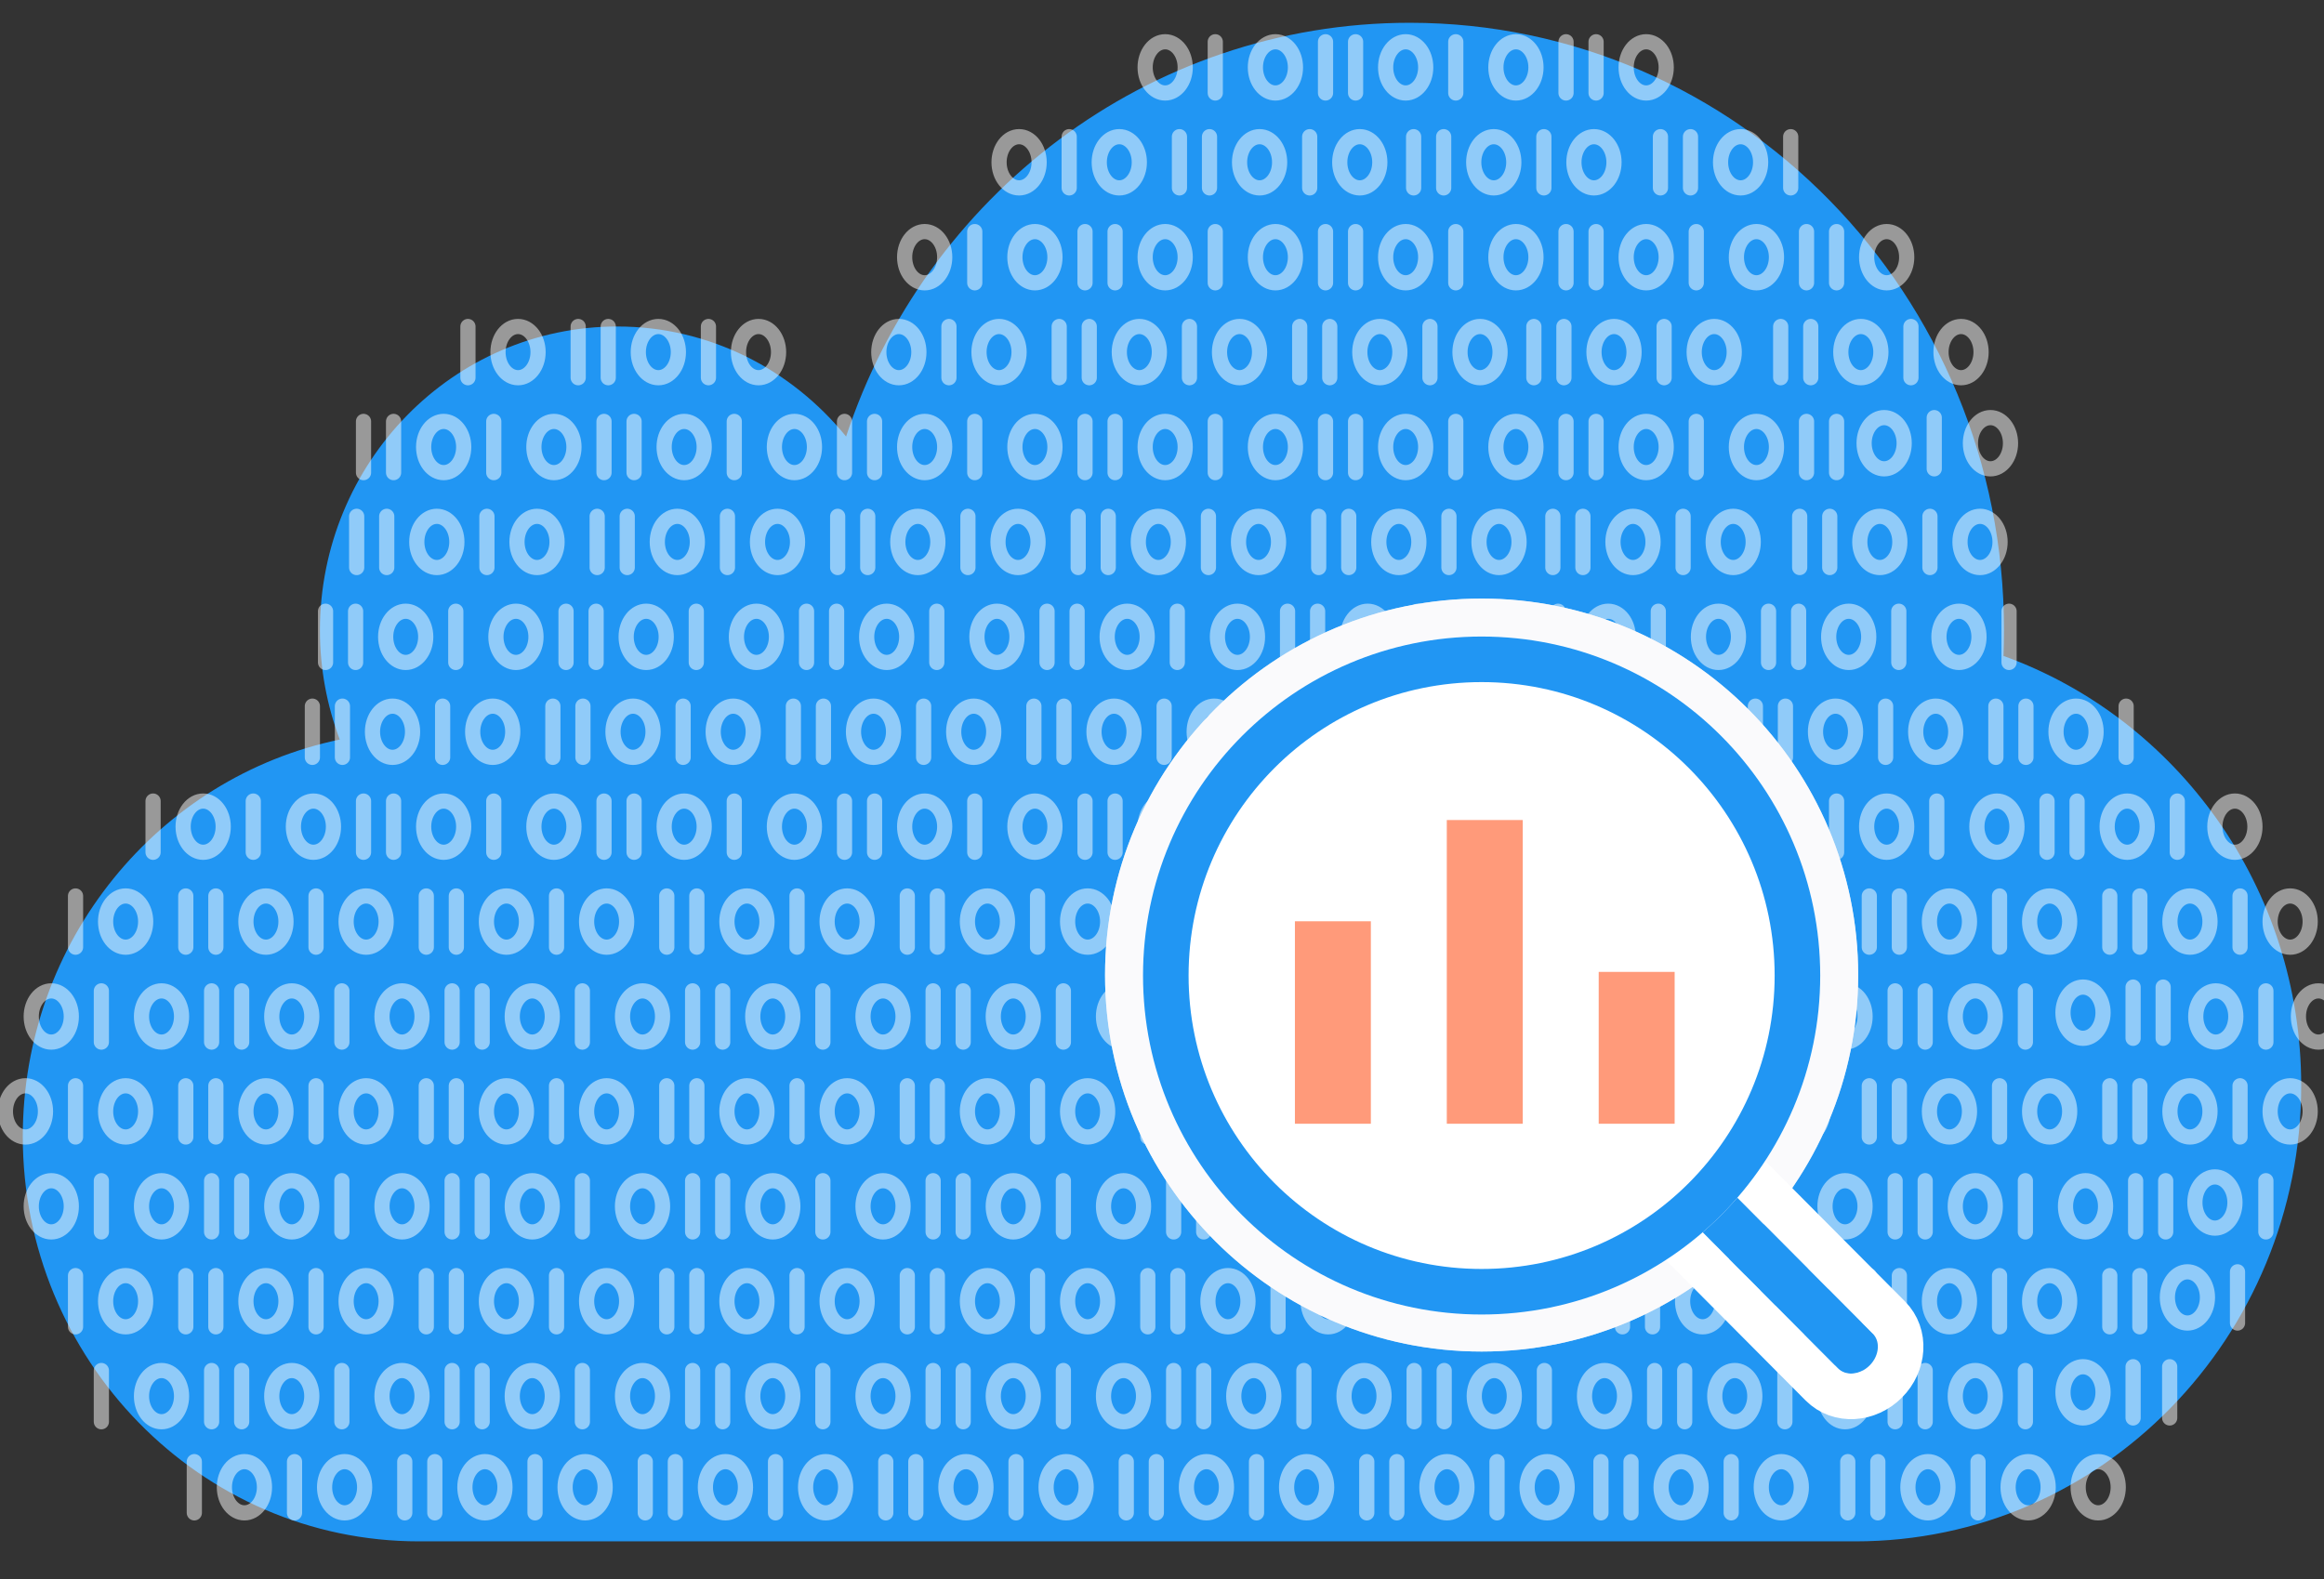 <svg xmlns="http://www.w3.org/2000/svg" xmlns:xlink="http://www.w3.org/1999/xlink" width="306" height="208" viewBox="0 0 306 208">
  <rect x="0" y="0" width="306" height="208" fill="#333333" stroke="none"/>
  <defs>
    <path id="logo-dataport-large-blue_fill-a" d="M49.583,99.167 C76.967,99.167 99.167,76.967 99.167,49.583 C99.167,22.199 76.967,0 49.583,0 C22.199,0 0,22.199 0,49.583 C0,76.967 22.199,99.167 49.583,99.167 Z"/>
    <path id="logo-dataport-large-blue_fill-b" d="M74.712,72.148 L76.089,72.07 L77.013,72.635 L96.061,91.78 C97.115,92.839 96.947,94.724 95.679,95.991 C94.419,97.265 92.544,97.434 91.49,96.375 L72.442,77.23 C71.389,76.171 71.563,74.286 72.824,73.019 C73.981,72.167 73.354,72.466 74.712,72.148 L74.712,72.148 Z"/>
    <path id="logo-dataport-large-blue_fill-c" d="M44.583,89.292 C69.206,89.292 89.167,69.303 89.167,44.646 C89.167,19.989 69.206,0 44.583,0 C19.961,0 0,19.989 0,44.646 C0,69.303 19.961,89.292 44.583,89.292 Z"/>
  </defs>
  <g fill="none" fill-rule="evenodd" transform="translate(0 3)">
    <path fill="#2196F3" d="M263.808,83.392 C286.633,91.608 303,113.858 303,140 C303,173.142 276.717,200 244.3,200 L55.167,200 C26.358,200 3,176.117 3,146.667 C3,120.867 20.925,99.342 44.742,94.4 L44.75,94.442 C43.058,89.958 42.125,85.092 42.125,80 C42.125,57.908 59.65,40 81.258,40 C93.392,40 104.233,45.65 111.417,54.508 L111.4,54.508 C121.817,22.825 151.108,0 185.608,0 C228.825,0 263.867,35.817 263.867,80 C263.867,81.133 263.842,82.267 263.8,83.392 L263.808,83.392 L263.808,83.392 Z"/>
    <path stroke="#FFF" stroke-linecap="round" stroke-linejoin="round" stroke-opacity=".5" stroke-width="2" d="M170.573 5.873C170.573 7.736 169.392 9.246 167.935 9.246 166.478 9.246 165.296 7.736 165.296 5.873 165.296 4.01 166.478 2.5 167.935 2.5 169.392 2.5 170.573 4.01 170.573 5.873L170.573 5.873zM174.531 2.5L174.531 9.246M178.489 2.5L178.489 9.246M187.723 5.873C187.723 7.736 186.542 9.246 185.085 9.246 183.628 9.246 182.446 7.736 182.446 5.873 182.446 4.01 183.628 2.5 185.085 2.5 186.542 2.5 187.723 4.01 187.723 5.873L187.723 5.873zM191.681 2.5L191.681 9.246M156.056 5.873C156.056 7.736 154.875 9.246 153.418 9.246 151.961 9.246 150.78 7.736 150.78 5.873 150.78 4.01 151.961 2.5 153.418 2.5 154.875 2.5 156.056 4.01 156.056 5.873L156.056 5.873zM160.014 2.5L160.014 9.246M202.24 5.873C202.24 7.736 201.058 9.246 199.601 9.246 198.144 9.246 196.963 7.736 196.963 5.873 196.963 4.01 198.144 2.5 199.601 2.5 201.058 2.5 202.24 4.01 202.24 5.873L202.24 5.873zM206.198 2.5L206.198 9.246M210.155 2.5L210.155 9.246M219.39 5.873C219.39 7.736 218.208 9.246 216.751 9.246 215.294 9.246 214.113 7.736 214.113 5.873 214.113 4.01 215.294 2.5 216.751 2.5 218.208 2.5 219.39 4.01 219.39 5.873L219.39 5.873zM168.489 18.373C168.489 20.236 167.307 21.746 165.85 21.746 164.393 21.746 163.212 20.236 163.212 18.373 163.212 16.51 164.393 15 165.85 15 167.307 15 168.489 16.51 168.489 18.373L168.489 18.373zM181.681 18.373C181.681 20.236 180.499 21.746 179.042 21.746 177.585 21.746 176.404 20.236 176.404 18.373 176.404 16.51 177.585 15 179.042 15 180.499 15 181.681 16.51 181.681 18.373L181.681 18.373zM172.446 15L172.446 21.746M159.254 15L159.254 21.746M155.296 15L155.296 21.746M136.822 18.373C136.822 20.236 135.641 21.746 134.183 21.746 132.726 21.746 131.545 20.236 131.545 18.373 131.545 16.51 132.726 15 134.183 15 135.641 15 136.822 16.51 136.822 18.373L136.822 18.373zM150.014 18.373C150.014 20.236 148.833 21.746 147.376 21.746 145.919 21.746 144.737 20.236 144.737 18.373 144.737 16.51 145.919 15 147.376 15 148.833 15 150.014 16.51 150.014 18.373L150.014 18.373zM140.78 15L140.78 21.746M199.322 18.373C199.322 20.236 198.141 21.746 196.683 21.746 195.226 21.746 194.045 20.236 194.045 18.373 194.045 16.51 195.226 15 196.683 15 198.141 15 199.322 16.51 199.322 18.373L199.322 18.373zM212.514 18.373C212.514 20.236 211.333 21.746 209.876 21.746 208.419 21.746 207.237 20.236 207.237 18.373 207.237 16.51 208.419 15 209.876 15 211.333 15 212.514 16.51 212.514 18.373L212.514 18.373zM203.28 15L203.28 21.746M190.087 15L190.087 21.746M186.13 15L186.13 21.746M231.822 18.373C231.822 20.236 230.641 21.746 229.183 21.746 227.726 21.746 226.545 20.236 226.545 18.373 226.545 16.51 227.726 15 229.183 15 230.641 15 231.822 16.51 231.822 18.373L231.822 18.373zM235.78 15L235.78 21.746M222.587 15L222.587 21.746M218.63 15L218.63 21.746M170.573 30.873C170.573 32.736 169.392 34.246 167.935 34.246 166.478 34.246 165.296 32.736 165.296 30.873 165.296 29.01 166.478 27.5 167.935 27.5 169.392 27.5 170.573 29.01 170.573 30.873L170.573 30.873zM174.531 27.5L174.531 34.246M178.489 27.5L178.489 34.246M187.723 30.873C187.723 32.736 186.542 34.246 185.085 34.246 183.628 34.246 182.446 32.736 182.446 30.873 182.446 29.01 183.628 27.5 185.085 27.5 186.542 27.5 187.723 29.01 187.723 30.873L187.723 30.873zM191.681 27.5L191.681 34.246M138.907 30.873C138.907 32.736 137.725 34.246 136.268 34.246 134.811 34.246 133.63 32.736 133.63 30.873 133.63 29.01 134.811 27.5 136.268 27.5 137.725 27.5 138.907 29.01 138.907 30.873L138.907 30.873zM142.864 27.5L142.864 34.246M146.822 27.5L146.822 34.246M156.056 30.873C156.056 32.736 154.875 34.246 153.418 34.246 151.961 34.246 150.78 32.736 150.78 30.873 150.78 29.01 151.961 27.5 153.418 27.5 154.875 27.5 156.056 29.01 156.056 30.873L156.056 30.873zM160.014 27.5L160.014 34.246M124.39 30.873C124.39 32.736 123.208 34.246 121.751 34.246 120.294 34.246 119.113 32.736 119.113 30.873 119.113 29.01 120.294 27.5 121.751 27.5 123.208 27.5 124.39 29.01 124.39 30.873L124.39 30.873zM128.347 27.5L128.347 34.246M202.24 30.873C202.24 32.736 201.058 34.246 199.601 34.246 198.144 34.246 196.963 32.736 196.963 30.873 196.963 29.01 198.144 27.5 199.601 27.5 201.058 27.5 202.24 29.01 202.24 30.873L202.24 30.873zM206.198 27.5L206.198 34.246M210.155 27.5L210.155 34.246M219.39 30.873C219.39 32.736 218.208 34.246 216.751 34.246 215.294 34.246 214.113 32.736 214.113 30.873 214.113 29.01 215.294 27.5 216.751 27.5 218.208 27.5 219.39 29.01 219.39 30.873L219.39 30.873zM223.347 27.5L223.347 34.246M233.907 30.873C233.907 32.736 232.725 34.246 231.268 34.246 229.811 34.246 228.63 32.736 228.63 30.873 228.63 29.01 229.811 27.5 231.268 27.5 232.725 27.5 233.907 29.01 233.907 30.873L233.907 30.873zM237.864 27.5L237.864 34.246M241.822 27.5L241.822 34.246M251.056 30.873C251.056 32.736 249.875 34.246 248.418 34.246 246.961 34.246 245.78 32.736 245.78 30.873 245.78 29.01 246.961 27.5 248.418 27.5 249.875 27.5 251.056 29.01 251.056 30.873L251.056 30.873zM184.322 43.373C184.322 45.236 183.141 46.746 181.683 46.746 180.226 46.746 179.045 45.236 179.045 43.373 179.045 41.51 180.226 40 181.683 40 183.141 40 184.322 41.51 184.322 43.373L184.322 43.373zM197.514 43.373C197.514 45.236 196.333 46.746 194.876 46.746 193.419 46.746 192.237 45.236 192.237 43.373 192.237 41.51 193.419 40 194.876 40 196.333 40 197.514 41.51 197.514 43.373L197.514 43.373zM188.28 40L188.28 46.746M175.087 40L175.087 46.746M171.13 40L171.13 46.746M152.655 43.373C152.655 45.236 151.474 46.746 150.017 46.746 148.56 46.746 147.378 45.236 147.378 43.373 147.378 41.51 148.56 40 150.017 40 151.474 40 152.655 41.51 152.655 43.373L152.655 43.373zM165.847 43.373C165.847 45.236 164.666 46.746 163.209 46.746 161.752 46.746 160.571 45.236 160.571 43.373 160.571 41.51 161.752 40 163.209 40 164.666 40 165.847 41.51 165.847 43.373L165.847 43.373zM156.613 40L156.613 46.746M143.421 40L143.421 46.746M139.463 40L139.463 46.746M120.989 43.373C120.989 45.236 119.807 46.746 118.35 46.746 116.893 46.746 115.712 45.236 115.712 43.373 115.712 41.51 116.893 40 118.35 40 119.807 40 120.989 41.51 120.989 43.373L120.989 43.373zM134.181 43.373C134.181 45.236 132.999 46.746 131.542 46.746 130.085 46.746 128.904 45.236 128.904 43.373 128.904 41.51 130.085 40 131.542 40 132.999 40 134.181 41.51 134.181 43.373L134.181 43.373zM124.946 40L124.946 46.746M89.322 43.373C89.322 45.236 88.141 46.746 86.683 46.746 85.226 46.746 84.045 45.236 84.045 43.373 84.045 41.51 85.226 40 86.683 40 88.141 40 89.322 41.51 89.322 43.373L89.322 43.373zM102.514 43.373C102.514 45.236 101.333 46.746 99.876 46.746 98.419 46.746 97.237 45.236 97.237 43.373 97.237 41.51 98.419 40 99.876 40 101.333 40 102.514 41.51 102.514 43.373L102.514 43.373zM93.28 40L93.28 46.746M80.087 40L80.087 46.746M76.13 40L76.13 46.746M70.847 43.373C70.847 45.236 69.666 46.746 68.209 46.746 66.752 46.746 65.571 45.236 65.571 43.373 65.571 41.51 66.752 40 68.209 40 69.666 40 70.847 41.51 70.847 43.373L70.847 43.373zM61.613 40L61.613 46.746M215.155 43.373C215.155 45.236 213.974 46.746 212.517 46.746 211.06 46.746 209.878 45.236 209.878 43.373 209.878 41.51 211.06 40 212.517 40 213.974 40 215.155 41.51 215.155 43.373L215.155 43.373zM228.347 43.373C228.347 45.236 227.166 46.746 225.709 46.746 224.252 46.746 223.071 45.236 223.071 43.373 223.071 41.51 224.252 40 225.709 40 227.166 40 228.347 41.51 228.347 43.373L228.347 43.373zM219.113 40L219.113 46.746M205.921 40L205.921 46.746M201.963 40L201.963 46.746M247.655 43.373C247.655 45.236 246.474 46.746 245.017 46.746 243.56 46.746 242.378 45.236 242.378 43.373 242.378 41.51 243.56 40 245.017 40 246.474 40 247.655 41.51 247.655 43.373L247.655 43.373zM260.847 43.373C260.847 45.236 259.666 46.746 258.209 46.746 256.752 46.746 255.571 45.236 255.571 43.373 255.571 41.51 256.752 40 258.209 40 259.666 40 260.847 41.51 260.847 43.373L260.847 43.373zM251.613 40L251.613 46.746M238.421 40L238.421 46.746M234.463 40L234.463 46.746M170.573 55.873C170.573 57.736 169.392 59.246 167.935 59.246 166.478 59.246 165.296 57.736 165.296 55.873 165.296 54.01 166.478 52.5 167.935 52.5 169.392 52.5 170.573 54.01 170.573 55.873L170.573 55.873zM174.531 52.5L174.531 59.246M178.489 52.5L178.489 59.246M187.723 55.873C187.723 57.736 186.542 59.246 185.085 59.246 183.628 59.246 182.446 57.736 182.446 55.873 182.446 54.01 183.628 52.5 185.085 52.5 186.542 52.5 187.723 54.01 187.723 55.873L187.723 55.873zM191.681 52.5L191.681 59.246M138.907 55.873C138.907 57.736 137.725 59.246 136.268 59.246 134.811 59.246 133.63 57.736 133.63 55.873 133.63 54.01 134.811 52.5 136.268 52.5 137.725 52.5 138.907 54.01 138.907 55.873L138.907 55.873zM142.864 52.5L142.864 59.246M146.822 52.5L146.822 59.246M156.056 55.873C156.056 57.736 154.875 59.246 153.418 59.246 151.961 59.246 150.78 57.736 150.78 55.873 150.78 54.01 151.961 52.5 153.418 52.5 154.875 52.5 156.056 54.01 156.056 55.873L156.056 55.873zM160.014 52.5L160.014 59.246M107.24 55.873C107.24 57.736 106.058 59.246 104.601 59.246 103.144 59.246 101.963 57.736 101.963 55.873 101.963 54.01 103.144 52.5 104.601 52.5 106.058 52.5 107.24 54.01 107.24 55.873L107.24 55.873zM111.198 52.5L111.198 59.246M115.155 52.5L115.155 59.246M124.39 55.873C124.39 57.736 123.208 59.246 121.751 59.246 120.294 59.246 119.113 57.736 119.113 55.873 119.113 54.01 120.294 52.5 121.751 52.5 123.208 52.5 124.39 54.01 124.39 55.873L124.39 55.873zM128.347 52.5L128.347 59.246M75.573 55.873C75.573 57.736 74.392 59.246 72.935 59.246 71.478 59.246 70.296 57.736 70.296 55.873 70.296 54.01 71.478 52.5 72.935 52.5 74.392 52.5 75.573 54.01 75.573 55.873L75.573 55.873zM79.531 52.5L79.531 59.246M83.489 52.5L83.489 59.246M92.723 55.873C92.723 57.736 91.542 59.246 90.085 59.246 88.628 59.246 87.446 57.736 87.446 55.873 87.446 54.01 88.628 52.5 90.085 52.5 91.542 52.5 92.723 54.01 92.723 55.873L92.723 55.873zM96.681 52.5L96.681 59.246M47.864 52.5L47.864 59.246M51.822 52.5L51.822 59.246M61.056 55.873C61.056 57.736 59.875 59.246 58.418 59.246 56.961 59.246 55.78 57.736 55.78 55.873 55.78 54.01 56.961 52.5 58.418 52.5 59.875 52.5 61.056 54.01 61.056 55.873L61.056 55.873zM65.014 52.5L65.014 59.246M202.24 55.873C202.24 57.736 201.058 59.246 199.601 59.246 198.144 59.246 196.963 57.736 196.963 55.873 196.963 54.01 198.144 52.5 199.601 52.5 201.058 52.5 202.24 54.01 202.24 55.873L202.24 55.873zM206.198 52.5L206.198 59.246M210.155 52.5L210.155 59.246M219.39 55.873C219.39 57.736 218.208 59.246 216.751 59.246 215.294 59.246 214.113 57.736 214.113 55.873 214.113 54.01 215.294 52.5 216.751 52.5 218.208 52.5 219.39 54.01 219.39 55.873L219.39 55.873zM223.347 52.5L223.347 59.246M233.907 55.873C233.907 57.736 232.725 59.246 231.268 59.246 229.811 59.246 228.63 57.736 228.63 55.873 228.63 54.01 229.811 52.5 231.268 52.5 232.725 52.5 233.907 54.01 233.907 55.873L233.907 55.873zM237.864 52.5L237.864 59.246M241.822 52.5L241.822 59.246M264.723 55.373C264.723 57.236 263.542 58.746 262.085 58.746 260.628 58.746 259.446 57.236 259.446 55.373 259.446 53.51 260.628 52 262.085 52 263.542 52 264.723 53.51 264.723 55.373L264.723 55.373zM250.723 55.373C250.723 57.236 249.542 58.746 248.085 58.746 246.628 58.746 245.446 57.236 245.446 55.373 245.446 53.51 246.628 52 248.085 52 249.542 52 250.723 53.51 250.723 55.373L250.723 55.373zM254.681 52L254.681 58.746M186.822 68.373C186.822 70.236 185.641 71.746 184.183 71.746 182.726 71.746 181.545 70.236 181.545 68.373 181.545 66.51 182.726 65 184.183 65 185.641 65 186.822 66.51 186.822 68.373L186.822 68.373zM200.014 68.373C200.014 70.236 198.833 71.746 197.376 71.746 195.919 71.746 194.737 70.236 194.737 68.373 194.737 66.51 195.919 65 197.376 65 198.833 65 200.014 66.51 200.014 68.373L200.014 68.373zM190.78 65L190.78 71.746M177.587 65L177.587 71.746M173.63 65L173.63 71.746M155.155 68.373C155.155 70.236 153.974 71.746 152.517 71.746 151.06 71.746 149.878 70.236 149.878 68.373 149.878 66.51 151.06 65 152.517 65 153.974 65 155.155 66.51 155.155 68.373L155.155 68.373zM168.347 68.373C168.347 70.236 167.166 71.746 165.709 71.746 164.252 71.746 163.071 70.236 163.071 68.373 163.071 66.51 164.252 65 165.709 65 167.166 65 168.347 66.51 168.347 68.373L168.347 68.373zM159.113 65L159.113 71.746M145.921 65L145.921 71.746M141.963 65L141.963 71.746M123.489 68.373C123.489 70.236 122.307 71.746 120.85 71.746 119.393 71.746 118.212 70.236 118.212 68.373 118.212 66.51 119.393 65 120.85 65 122.307 65 123.489 66.51 123.489 68.373L123.489 68.373zM136.681 68.373C136.681 70.236 135.499 71.746 134.042 71.746 132.585 71.746 131.404 70.236 131.404 68.373 131.404 66.51 132.585 65 134.042 65 135.499 65 136.681 66.51 136.681 68.373L136.681 68.373zM127.446 65L127.446 71.746M114.254 65L114.254 71.746M110.296 65L110.296 71.746M91.822 68.373C91.822 70.236 90.641 71.746 89.183 71.746 87.726 71.746 86.545 70.236 86.545 68.373 86.545 66.51 87.726 65 89.183 65 90.641 65 91.822 66.51 91.822 68.373L91.822 68.373zM105.014 68.373C105.014 70.236 103.833 71.746 102.376 71.746 100.919 71.746 99.737 70.236 99.737 68.373 99.737 66.51 100.919 65 102.376 65 103.833 65 105.014 66.51 105.014 68.373L105.014 68.373zM95.78 65L95.78 71.746M82.587 65L82.587 71.746M78.63 65L78.63 71.746M60.155 68.373C60.155 70.236 58.974 71.746 57.517 71.746 56.06 71.746 54.878 70.236 54.878 68.373 54.878 66.51 56.06 65 57.517 65 58.974 65 60.155 66.51 60.155 68.373L60.155 68.373zM73.347 68.373C73.347 70.236 72.166 71.746 70.709 71.746 69.252 71.746 68.071 70.236 68.071 68.373 68.071 66.51 69.252 65 70.709 65 72.166 65 73.347 66.51 73.347 68.373L73.347 68.373zM64.113 65L64.113 71.746M50.921 65L50.921 71.746M46.963 65L46.963 71.746M217.655 68.373C217.655 70.236 216.474 71.746 215.017 71.746 213.56 71.746 212.378 70.236 212.378 68.373 212.378 66.51 213.56 65 215.017 65 216.474 65 217.655 66.51 217.655 68.373L217.655 68.373zM230.847 68.373C230.847 70.236 229.666 71.746 228.209 71.746 226.752 71.746 225.571 70.236 225.571 68.373 225.571 66.51 226.752 65 228.209 65 229.666 65 230.847 66.51 230.847 68.373L230.847 68.373zM221.613 65L221.613 71.746M208.421 65L208.421 71.746M204.463 65L204.463 71.746M250.155 68.373C250.155 70.236 248.974 71.746 247.517 71.746 246.06 71.746 244.878 70.236 244.878 68.373 244.878 66.51 246.06 65 247.517 65 248.974 65 250.155 66.51 250.155 68.373L250.155 68.373zM263.347 68.373C263.347 70.236 262.166 71.746 260.709 71.746 259.252 71.746 258.071 70.236 258.071 68.373 258.071 66.51 259.252 65 260.709 65 262.166 65 263.347 66.51 263.347 68.373L263.347 68.373zM254.113 65L254.113 71.746M240.921 65L240.921 71.746M236.963 65L236.963 71.746M165.573 80.873C165.573 82.736 164.392 84.246 162.935 84.246 161.478 84.246 160.296 82.736 160.296 80.873 160.296 79.01 161.478 77.5 162.935 77.5 164.392 77.5 165.573 79.01 165.573 80.873L165.573 80.873zM169.531 77.5L169.531 84.246M173.489 77.5L173.489 84.246M182.723 80.873C182.723 82.736 181.542 84.246 180.085 84.246 178.628 84.246 177.446 82.736 177.446 80.873 177.446 79.01 178.628 77.5 180.085 77.5 181.542 77.5 182.723 79.01 182.723 80.873L182.723 80.873zM186.681 77.5L186.681 84.246M133.907 80.873C133.907 82.736 132.725 84.246 131.268 84.246 129.811 84.246 128.63 82.736 128.63 80.873 128.63 79.01 129.811 77.5 131.268 77.5 132.725 77.5 133.907 79.01 133.907 80.873L133.907 80.873zM137.864 77.5L137.864 84.246M141.822 77.5L141.822 84.246M151.056 80.873C151.056 82.736 149.875 84.246 148.418 84.246 146.961 84.246 145.78 82.736 145.78 80.873 145.78 79.01 146.961 77.5 148.418 77.5 149.875 77.5 151.056 79.01 151.056 80.873L151.056 80.873zM155.014 77.5L155.014 84.246M102.24 80.873C102.24 82.736 101.058 84.246 99.601 84.246 98.144 84.246 96.963 82.736 96.963 80.873 96.963 79.01 98.144 77.5 99.601 77.5 101.058 77.5 102.24 79.01 102.24 80.873L102.24 80.873zM106.198 77.5L106.198 84.246M110.155 77.5L110.155 84.246M119.39 80.873C119.39 82.736 118.208 84.246 116.751 84.246 115.294 84.246 114.113 82.736 114.113 80.873 114.113 79.01 115.294 77.5 116.751 77.5 118.208 77.5 119.39 79.01 119.39 80.873L119.39 80.873zM123.347 77.5L123.347 84.246M70.573 80.873C70.573 82.736 69.392 84.246 67.935 84.246 66.478 84.246 65.296 82.736 65.296 80.873 65.296 79.01 66.478 77.5 67.935 77.5 69.392 77.5 70.573 79.01 70.573 80.873L70.573 80.873zM74.531 77.5L74.531 84.246M78.489 77.5L78.489 84.246M87.723 80.873C87.723 82.736 86.542 84.246 85.085 84.246 83.628 84.246 82.446 82.736 82.446 80.873 82.446 79.01 83.628 77.5 85.085 77.5 86.542 77.5 87.723 79.01 87.723 80.873L87.723 80.873zM91.681 77.5L91.681 84.246M42.864 77.5L42.864 84.246M46.822 77.5L46.822 84.246M56.056 80.873C56.056 82.736 54.875 84.246 53.418 84.246 51.961 84.246 50.78 82.736 50.78 80.873 50.78 79.01 51.961 77.5 53.418 77.5 54.875 77.5 56.056 79.01 56.056 80.873L56.056 80.873zM60.014 77.5L60.014 84.246M197.24 80.873C197.24 82.736 196.058 84.246 194.601 84.246 193.144 84.246 191.963 82.736 191.963 80.873 191.963 79.01 193.144 77.5 194.601 77.5 196.058 77.5 197.24 79.01 197.24 80.873L197.24 80.873zM201.198 77.5L201.198 84.246M205.155 77.5L205.155 84.246M214.39 80.873C214.39 82.736 213.208 84.246 211.751 84.246 210.294 84.246 209.113 82.736 209.113 80.873 209.113 79.01 210.294 77.5 211.751 77.5 213.208 77.5 214.39 79.01 214.39 80.873L214.39 80.873zM218.347 77.5L218.347 84.246M228.907 80.873C228.907 82.736 227.725 84.246 226.268 84.246 224.811 84.246 223.63 82.736 223.63 80.873 223.63 79.01 224.811 77.5 226.268 77.5 227.725 77.5 228.907 79.01 228.907 80.873L228.907 80.873zM232.864 77.5L232.864 84.246M236.822 77.5L236.822 84.246M246.056 80.873C246.056 82.736 244.875 84.246 243.418 84.246 241.961 84.246 240.78 82.736 240.78 80.873 240.78 79.01 241.961 77.5 243.418 77.5 244.875 77.5 246.056 79.01 246.056 80.873L246.056 80.873zM250.014 77.5L250.014 84.246M260.573 80.873C260.573 82.736 259.392 84.246 257.935 84.246 256.478 84.246 255.296 82.736 255.296 80.873 255.296 79.01 256.478 77.5 257.935 77.5 259.392 77.5 260.573 79.01 260.573 80.873L260.573 80.873zM264.531 77.5L264.531 84.246M180.989 93.373C180.989 95.236 179.807 96.746 178.35 96.746 176.893 96.746 175.712 95.236 175.712 93.373 175.712 91.51 176.893 90 178.35 90 179.807 90 180.989 91.51 180.989 93.373L180.989 93.373zM194.181 93.373C194.181 95.236 192.999 96.746 191.542 96.746 190.085 96.746 188.904 95.236 188.904 93.373 188.904 91.51 190.085 90 191.542 90 192.999 90 194.181 91.51 194.181 93.373L194.181 93.373zM184.946 90L184.946 96.746M171.754 90L171.754 96.746M167.796 90L167.796 96.746M149.322 93.373C149.322 95.236 148.141 96.746 146.683 96.746 145.226 96.746 144.045 95.236 144.045 93.373 144.045 91.51 145.226 90 146.683 90 148.141 90 149.322 91.51 149.322 93.373L149.322 93.373zM162.514 93.373C162.514 95.236 161.333 96.746 159.876 96.746 158.419 96.746 157.237 95.236 157.237 93.373 157.237 91.51 158.419 90 159.876 90 161.333 90 162.514 91.51 162.514 93.373L162.514 93.373zM153.28 90L153.28 96.746M140.087 90L140.087 96.746M136.13 90L136.13 96.746M117.655 93.373C117.655 95.236 116.474 96.746 115.017 96.746 113.56 96.746 112.378 95.236 112.378 93.373 112.378 91.51 113.56 90 115.017 90 116.474 90 117.655 91.51 117.655 93.373L117.655 93.373zM130.847 93.373C130.847 95.236 129.666 96.746 128.209 96.746 126.752 96.746 125.571 95.236 125.571 93.373 125.571 91.51 126.752 90 128.209 90 129.666 90 130.847 91.51 130.847 93.373L130.847 93.373zM121.613 90L121.613 96.746M108.421 90L108.421 96.746M104.463 90L104.463 96.746M85.989 93.373C85.989 95.236 84.807 96.746 83.35 96.746 81.893 96.746 80.712 95.236 80.712 93.373 80.712 91.51 81.893 90 83.35 90 84.807 90 85.989 91.51 85.989 93.373L85.989 93.373zM99.181 93.373C99.181 95.236 97.999 96.746 96.542 96.746 95.085 96.746 93.904 95.236 93.904 93.373 93.904 91.51 95.085 90 96.542 90 97.999 90 99.181 91.51 99.181 93.373L99.181 93.373zM89.946 90L89.946 96.746M76.754 90L76.754 96.746M72.796 90L72.796 96.746M54.322 93.373C54.322 95.236 53.141 96.746 51.683 96.746 50.226 96.746 49.045 95.236 49.045 93.373 49.045 91.51 50.226 90 51.683 90 53.141 90 54.322 91.51 54.322 93.373L54.322 93.373zM67.514 93.373C67.514 95.236 66.333 96.746 64.876 96.746 63.419 96.746 62.237 95.236 62.237 93.373 62.237 91.51 63.419 90 64.876 90 66.333 90 67.514 91.51 67.514 93.373L67.514 93.373zM58.28 90L58.28 96.746M45.087 90L45.087 96.746M41.13 90L41.13 96.746M211.822 93.373C211.822 95.236 210.641 96.746 209.183 96.746 207.726 96.746 206.545 95.236 206.545 93.373 206.545 91.51 207.726 90 209.183 90 210.641 90 211.822 91.51 211.822 93.373L211.822 93.373zM225.014 93.373C225.014 95.236 223.833 96.746 222.376 96.746 220.919 96.746 219.737 95.236 219.737 93.373 219.737 91.51 220.919 90 222.376 90 223.833 90 225.014 91.51 225.014 93.373L225.014 93.373zM215.78 90L215.78 96.746M202.587 90L202.587 96.746M198.63 90L198.63 96.746M244.322 93.373C244.322 95.236 243.141 96.746 241.683 96.746 240.226 96.746 239.045 95.236 239.045 93.373 239.045 91.51 240.226 90 241.683 90 243.141 90 244.322 91.51 244.322 93.373L244.322 93.373zM257.514 93.373C257.514 95.236 256.333 96.746 254.876 96.746 253.419 96.746 252.237 95.236 252.237 93.373 252.237 91.51 253.419 90 254.876 90 256.333 90 257.514 91.51 257.514 93.373L257.514 93.373zM248.28 90L248.28 96.746M235.087 90L235.087 96.746M231.13 90L231.13 96.746M275.989 93.373C275.989 95.236 274.807 96.746 273.35 96.746 271.893 96.746 270.712 95.236 270.712 93.373 270.712 91.51 271.893 90 273.35 90 274.807 90 275.989 91.51 275.989 93.373L275.989 93.373zM279.946 90L279.946 96.746M266.754 90L266.754 96.746M262.796 90L262.796 96.746M170.573 105.873C170.573 107.736 169.392 109.246 167.935 109.246 166.478 109.246 165.296 107.736 165.296 105.873 165.296 104.01 166.478 102.5 167.935 102.5 169.392 102.5 170.573 104.01 170.573 105.873L170.573 105.873zM174.531 102.5L174.531 109.246M178.489 102.5L178.489 109.246M187.723 105.873C187.723 107.736 186.542 109.246 185.085 109.246 183.628 109.246 182.446 107.736 182.446 105.873 182.446 104.01 183.628 102.5 185.085 102.5 186.542 102.5 187.723 104.01 187.723 105.873L187.723 105.873zM191.681 102.5L191.681 109.246M138.907 105.873C138.907 107.736 137.725 109.246 136.268 109.246 134.811 109.246 133.63 107.736 133.63 105.873 133.63 104.01 134.811 102.5 136.268 102.5 137.725 102.5 138.907 104.01 138.907 105.873L138.907 105.873zM142.864 102.5L142.864 109.246M146.822 102.5L146.822 109.246M156.056 105.873C156.056 107.736 154.875 109.246 153.418 109.246 151.961 109.246 150.78 107.736 150.78 105.873 150.78 104.01 151.961 102.5 153.418 102.5 154.875 102.5 156.056 104.01 156.056 105.873L156.056 105.873zM160.014 102.5L160.014 109.246M107.24 105.873C107.24 107.736 106.058 109.246 104.601 109.246 103.144 109.246 101.963 107.736 101.963 105.873 101.963 104.01 103.144 102.5 104.601 102.5 106.058 102.5 107.24 104.01 107.24 105.873L107.24 105.873zM111.198 102.5L111.198 109.246M115.155 102.5L115.155 109.246M124.39 105.873C124.39 107.736 123.208 109.246 121.751 109.246 120.294 109.246 119.113 107.736 119.113 105.873 119.113 104.01 120.294 102.5 121.751 102.5 123.208 102.5 124.39 104.01 124.39 105.873L124.39 105.873zM128.347 102.5L128.347 109.246M75.573 105.873C75.573 107.736 74.392 109.246 72.935 109.246 71.478 109.246 70.296 107.736 70.296 105.873 70.296 104.01 71.478 102.5 72.935 102.5 74.392 102.5 75.573 104.01 75.573 105.873L75.573 105.873zM79.531 102.5L79.531 109.246M83.489 102.5L83.489 109.246M92.723 105.873C92.723 107.736 91.542 109.246 90.085 109.246 88.628 109.246 87.446 107.736 87.446 105.873 87.446 104.01 88.628 102.5 90.085 102.5 91.542 102.5 92.723 104.01 92.723 105.873L92.723 105.873zM96.681 102.5L96.681 109.246M43.907 105.873C43.907 107.736 42.725 109.246 41.268 109.246 39.811 109.246 38.63 107.736 38.63 105.873 38.63 104.01 39.811 102.5 41.268 102.5 42.725 102.5 43.907 104.01 43.907 105.873L43.907 105.873zM47.864 102.5L47.864 109.246M51.822 102.5L51.822 109.246M61.056 105.873C61.056 107.736 59.875 109.246 58.418 109.246 56.961 109.246 55.78 107.736 55.78 105.873 55.78 104.01 56.961 102.5 58.418 102.5 59.875 102.5 61.056 104.01 61.056 105.873L61.056 105.873zM65.014 102.5L65.014 109.246M20.155 102.5L20.155 109.246M29.39 105.873C29.39 107.736 28.208 109.246 26.751 109.246 25.294 109.246 24.113 107.736 24.113 105.873 24.113 104.01 25.294 102.5 26.751 102.5 28.208 102.5 29.39 104.01 29.39 105.873L29.39 105.873zM33.347 102.5L33.347 109.246M202.24 105.873C202.24 107.736 201.058 109.246 199.601 109.246 198.144 109.246 196.963 107.736 196.963 105.873 196.963 104.01 198.144 102.5 199.601 102.5 201.058 102.5 202.24 104.01 202.24 105.873L202.24 105.873zM206.198 102.5L206.198 109.246M210.155 102.5L210.155 109.246M219.39 105.873C219.39 107.736 218.208 109.246 216.751 109.246 215.294 109.246 214.113 107.736 214.113 105.873 214.113 104.01 215.294 102.5 216.751 102.5 218.208 102.5 219.39 104.01 219.39 105.873L219.39 105.873zM223.347 102.5L223.347 109.246M233.907 105.873C233.907 107.736 232.725 109.246 231.268 109.246 229.811 109.246 228.63 107.736 228.63 105.873 228.63 104.01 229.811 102.5 231.268 102.5 232.725 102.5 233.907 104.01 233.907 105.873L233.907 105.873zM237.864 102.5L237.864 109.246M241.822 102.5L241.822 109.246M251.056 105.873C251.056 107.736 249.875 109.246 248.418 109.246 246.961 109.246 245.78 107.736 245.78 105.873 245.78 104.01 246.961 102.5 248.418 102.5 249.875 102.5 251.056 104.01 251.056 105.873L251.056 105.873zM255.014 102.5L255.014 109.246M265.573 105.873C265.573 107.736 264.392 109.246 262.935 109.246 261.478 109.246 260.296 107.736 260.296 105.873 260.296 104.01 261.478 102.5 262.935 102.5 264.392 102.5 265.573 104.01 265.573 105.873L265.573 105.873zM269.531 102.5L269.531 109.246M273.489 102.5L273.489 109.246M282.723 105.873C282.723 107.736 281.542 109.246 280.085 109.246 278.628 109.246 277.446 107.736 277.446 105.873 277.446 104.01 278.628 102.5 280.085 102.5 281.542 102.5 282.723 104.01 282.723 105.873L282.723 105.873zM286.681 102.5L286.681 109.246M195.989 118.373C195.989 120.236 194.807 121.746 193.35 121.746 191.893 121.746 190.712 120.236 190.712 118.373 190.712 116.51 191.893 115 193.35 115 194.807 115 195.989 116.51 195.989 118.373L195.989 118.373zM209.181 118.373C209.181 120.236 207.999 121.746 206.542 121.746 205.085 121.746 203.904 120.236 203.904 118.373 203.904 116.51 205.085 115 206.542 115 207.999 115 209.181 116.51 209.181 118.373L209.181 118.373zM199.946 115L199.946 121.746M186.754 115L186.754 121.746M182.796 115L182.796 121.746M164.322 118.373C164.322 120.236 163.141 121.746 161.683 121.746 160.226 121.746 159.045 120.236 159.045 118.373 159.045 116.51 160.226 115 161.683 115 163.141 115 164.322 116.51 164.322 118.373L164.322 118.373zM177.514 118.373C177.514 120.236 176.333 121.746 174.876 121.746 173.419 121.746 172.237 120.236 172.237 118.373 172.237 116.51 173.419 115 174.876 115 176.333 115 177.514 116.51 177.514 118.373L177.514 118.373zM168.28 115L168.28 121.746M155.087 115L155.087 121.746M151.13 115L151.13 121.746M132.655 118.373C132.655 120.236 131.474 121.746 130.017 121.746 128.56 121.746 127.378 120.236 127.378 118.373 127.378 116.51 128.56 115 130.017 115 131.474 115 132.655 116.51 132.655 118.373L132.655 118.373zM145.847 118.373C145.847 120.236 144.666 121.746 143.209 121.746 141.752 121.746 140.571 120.236 140.571 118.373 140.571 116.51 141.752 115 143.209 115 144.666 115 145.847 116.51 145.847 118.373L145.847 118.373zM136.613 115L136.613 121.746M123.421 115L123.421 121.746M119.463 115L119.463 121.746M100.989 118.373C100.989 120.236 99.807 121.746 98.35 121.746 96.893 121.746 95.712 120.236 95.712 118.373 95.712 116.51 96.893 115 98.35 115 99.807 115 100.989 116.51 100.989 118.373L100.989 118.373zM114.181 118.373C114.181 120.236 112.999 121.746 111.542 121.746 110.085 121.746 108.904 120.236 108.904 118.373 108.904 116.51 110.085 115 111.542 115 112.999 115 114.181 116.51 114.181 118.373L114.181 118.373zM104.946 115L104.946 121.746M91.754 115L91.754 121.746M87.796 115L87.796 121.746M69.322 118.373C69.322 120.236 68.141 121.746 66.683 121.746 65.226 121.746 64.045 120.236 64.045 118.373 64.045 116.51 65.226 115 66.683 115 68.141 115 69.322 116.51 69.322 118.373L69.322 118.373zM82.514 118.373C82.514 120.236 81.333 121.746 79.876 121.746 78.419 121.746 77.237 120.236 77.237 118.373 77.237 116.51 78.419 115 79.876 115 81.333 115 82.514 116.51 82.514 118.373L82.514 118.373zM73.28 115L73.28 121.746M60.087 115L60.087 121.746M56.13 115L56.13 121.746M37.655 118.373C37.655 120.236 36.474 121.746 35.017 121.746 33.56 121.746 32.378 120.236 32.378 118.373 32.378 116.51 33.56 115 35.017 115 36.474 115 37.655 116.51 37.655 118.373L37.655 118.373zM50.847 118.373C50.847 120.236 49.666 121.746 48.209 121.746 46.752 121.746 45.571 120.236 45.571 118.373 45.571 116.51 46.752 115 48.209 115 49.666 115 50.847 116.51 50.847 118.373L50.847 118.373zM41.613 115L41.613 121.746M28.421 115L28.421 121.746M24.463 115L24.463 121.746M19.181 118.373C19.181 120.236 17.999 121.746 16.542 121.746 15.085 121.746 13.904 120.236 13.904 118.373 13.904 116.51 15.085 115 16.542 115 17.999 115 19.181 116.51 19.181 118.373L19.181 118.373zM9.946 115L9.946 121.746M226.822 118.373C226.822 120.236 225.641 121.746 224.183 121.746 222.726 121.746 221.545 120.236 221.545 118.373 221.545 116.51 222.726 115 224.183 115 225.641 115 226.822 116.51 226.822 118.373L226.822 118.373zM240.014 118.373C240.014 120.236 238.833 121.746 237.376 121.746 235.919 121.746 234.737 120.236 234.737 118.373 234.737 116.51 235.919 115 237.376 115 238.833 115 240.014 116.51 240.014 118.373L240.014 118.373zM230.78 115L230.78 121.746M217.587 115L217.587 121.746M213.63 115L213.63 121.746M259.322 118.373C259.322 120.236 258.141 121.746 256.683 121.746 255.226 121.746 254.045 120.236 254.045 118.373 254.045 116.51 255.226 115 256.683 115 258.141 115 259.322 116.51 259.322 118.373L259.322 118.373zM272.514 118.373C272.514 120.236 271.333 121.746 269.876 121.746 268.419 121.746 267.237 120.236 267.237 118.373 267.237 116.51 268.419 115 269.876 115 271.333 115 272.514 116.51 272.514 118.373L272.514 118.373zM263.28 115L263.28 121.746M250.087 115L250.087 121.746M246.13 115L246.13 121.746M290.989 118.373C290.989 120.236 289.807 121.746 288.35 121.746 286.893 121.746 285.712 120.236 285.712 118.373 285.712 116.51 286.893 115 288.35 115 289.807 115 290.989 116.51 290.989 118.373L290.989 118.373zM304.181 118.373C304.181 120.236 302.999 121.746 301.542 121.746 300.085 121.746 298.904 120.236 298.904 118.373 298.904 116.51 300.085 115 301.542 115 302.999 115 304.181 116.51 304.181 118.373L304.181 118.373zM294.946 115L294.946 121.746M281.754 115L281.754 121.746M277.796 115L277.796 121.746M182.24 130.873C182.24 132.736 181.058 134.246 179.601 134.246 178.144 134.246 176.963 132.736 176.963 130.873 176.963 129.01 178.144 127.5 179.601 127.5 181.058 127.5 182.24 129.01 182.24 130.873L182.24 130.873zM186.198 127.5L186.198 134.246M190.155 127.5L190.155 134.246M199.39 130.873C199.39 132.736 198.208 134.246 196.751 134.246 195.294 134.246 194.113 132.736 194.113 130.873 194.113 129.01 195.294 127.5 196.751 127.5 198.208 127.5 199.39 129.01 199.39 130.873L199.39 130.873zM203.347 127.5L203.347 134.246M150.573 130.873C150.573 132.736 149.392 134.246 147.935 134.246 146.478 134.246 145.296 132.736 145.296 130.873 145.296 129.01 146.478 127.5 147.935 127.5 149.392 127.5 150.573 129.01 150.573 130.873L150.573 130.873zM154.531 127.5L154.531 134.246M158.489 127.5L158.489 134.246M167.723 130.873C167.723 132.736 166.542 134.246 165.085 134.246 163.628 134.246 162.446 132.736 162.446 130.873 162.446 129.01 163.628 127.5 165.085 127.5 166.542 127.5 167.723 129.01 167.723 130.873L167.723 130.873zM171.681 127.5L171.681 134.246M118.907 130.873C118.907 132.736 117.725 134.246 116.268 134.246 114.811 134.246 113.63 132.736 113.63 130.873 113.63 129.01 114.811 127.5 116.268 127.5 117.725 127.5 118.907 129.01 118.907 130.873L118.907 130.873zM122.864 127.5L122.864 134.246M126.822 127.5L126.822 134.246M136.056 130.873C136.056 132.736 134.875 134.246 133.418 134.246 131.961 134.246 130.78 132.736 130.78 130.873 130.78 129.01 131.961 127.5 133.418 127.5 134.875 127.5 136.056 129.01 136.056 130.873L136.056 130.873zM140.014 127.5L140.014 134.246M87.24 130.873C87.24 132.736 86.058 134.246 84.601 134.246 83.144 134.246 81.963 132.736 81.963 130.873 81.963 129.01 83.144 127.5 84.601 127.5 86.058 127.5 87.24 129.01 87.24 130.873L87.24 130.873zM91.198 127.5L91.198 134.246M95.155 127.5L95.155 134.246M104.39 130.873C104.39 132.736 103.208 134.246 101.751 134.246 100.294 134.246 99.113 132.736 99.113 130.873 99.113 129.01 100.294 127.5 101.751 127.5 103.208 127.5 104.39 129.01 104.39 130.873L104.39 130.873zM108.347 127.5L108.347 134.246M55.573 130.873C55.573 132.736 54.392 134.246 52.935 134.246 51.478 134.246 50.296 132.736 50.296 130.873 50.296 129.01 51.478 127.5 52.935 127.5 54.392 127.5 55.573 129.01 55.573 130.873L55.573 130.873zM59.531 127.5L59.531 134.246M63.489 127.5L63.489 134.246M72.723 130.873C72.723 132.736 71.542 134.246 70.085 134.246 68.628 134.246 67.446 132.736 67.446 130.873 67.446 129.01 68.628 127.5 70.085 127.5 71.542 127.5 72.723 129.01 72.723 130.873L72.723 130.873zM76.681 127.5L76.681 134.246M23.907 130.873C23.907 132.736 22.725 134.246 21.268 134.246 19.811 134.246 18.63 132.736 18.63 130.873 18.63 129.01 19.811 127.5 21.268 127.5 22.725 127.5 23.907 129.01 23.907 130.873L23.907 130.873zM27.864 127.5L27.864 134.246M31.822 127.5L31.822 134.246M41.056 130.873C41.056 132.736 39.875 134.246 38.418 134.246 36.961 134.246 35.78 132.736 35.78 130.873 35.78 129.01 36.961 127.5 38.418 127.5 39.875 127.5 41.056 129.01 41.056 130.873L41.056 130.873zM45.014 127.5L45.014 134.246M9.39 130.873C9.39 132.736 8.208 134.246 6.751 134.246 5.294 134.246 4.113 132.736 4.113 130.873 4.113 129.01 5.294 127.5 6.751 127.5 8.208 127.5 9.39 129.01 9.39 130.873L9.39 130.873zM13.347 127.5L13.347 134.246M213.907 130.873C213.907 132.736 212.725 134.246 211.268 134.246 209.811 134.246 208.63 132.736 208.63 130.873 208.63 129.01 209.811 127.5 211.268 127.5 212.725 127.5 213.907 129.01 213.907 130.873L213.907 130.873zM217.864 127.5L217.864 134.246M221.822 127.5L221.822 134.246M231.056 130.873C231.056 132.736 229.875 134.246 228.418 134.246 226.961 134.246 225.78 132.736 225.78 130.873 225.78 129.01 226.961 127.5 228.418 127.5 229.875 127.5 231.056 129.01 231.056 130.873L231.056 130.873zM235.014 127.5L235.014 134.246M245.573 130.873C245.573 132.736 244.392 134.246 242.935 134.246 241.478 134.246 240.296 132.736 240.296 130.873 240.296 129.01 241.478 127.5 242.935 127.5 244.392 127.5 245.573 129.01 245.573 130.873L245.573 130.873zM249.531 127.5L249.531 134.246M253.489 127.5L253.489 134.246M262.723 130.873C262.723 132.736 261.542 134.246 260.085 134.246 258.628 134.246 257.446 132.736 257.446 130.873 257.446 129.01 258.628 127.5 260.085 127.5 261.542 127.5 262.723 129.01 262.723 130.873L262.723 130.873zM266.681 127.5L266.681 134.246M307.907 130.873C307.907 132.736 306.725 134.246 305.268 134.246 303.811 134.246 302.63 132.736 302.63 130.873 302.63 129.01 303.811 127.5 305.268 127.5 306.725 127.5 307.907 129.01 307.907 130.873L307.907 130.873zM276.907 130.373C276.907 132.236 275.725 133.746 274.268 133.746 272.811 133.746 271.63 132.236 271.63 130.373 271.63 128.51 272.811 127 274.268 127 275.725 127 276.907 128.51 276.907 130.373L276.907 130.373zM280.864 127L280.864 133.746M284.822 127L284.822 133.746M296.907 105.873C296.907 107.736 295.725 109.246 294.268 109.246 292.811 109.246 291.63 107.736 291.63 105.873 291.63 104.01 292.811 102.5 294.268 102.5 295.725 102.5 296.907 104.01 296.907 105.873L296.907 105.873zM294.39 130.873C294.39 132.736 293.208 134.246 291.751 134.246 290.294 134.246 289.113 132.736 289.113 130.873 289.113 129.01 290.294 127.5 291.751 127.5 293.208 127.5 294.39 129.01 294.39 130.873L294.39 130.873zM298.347 127.5L298.347 134.246M195.989 143.373C195.989 145.236 194.807 146.746 193.35 146.746 191.893 146.746 190.712 145.236 190.712 143.373 190.712 141.51 191.893 140 193.35 140 194.807 140 195.989 141.51 195.989 143.373L195.989 143.373zM209.181 143.373C209.181 145.236 207.999 146.746 206.542 146.746 205.085 146.746 203.904 145.236 203.904 143.373 203.904 141.51 205.085 140 206.542 140 207.999 140 209.181 141.51 209.181 143.373L209.181 143.373zM199.946 140L199.946 146.746M186.754 140L186.754 146.746M182.796 140L182.796 146.746M164.322 143.373C164.322 145.236 163.141 146.746 161.683 146.746 160.226 146.746 159.045 145.236 159.045 143.373 159.045 141.51 160.226 140 161.683 140 163.141 140 164.322 141.51 164.322 143.373L164.322 143.373zM177.514 143.373C177.514 145.236 176.333 146.746 174.876 146.746 173.419 146.746 172.237 145.236 172.237 143.373 172.237 141.51 173.419 140 174.876 140 176.333 140 177.514 141.51 177.514 143.373L177.514 143.373zM168.28 140L168.28 146.746M155.087 140L155.087 146.746M151.13 140L151.13 146.746M132.655 143.373C132.655 145.236 131.474 146.746 130.017 146.746 128.56 146.746 127.378 145.236 127.378 143.373 127.378 141.51 128.56 140 130.017 140 131.474 140 132.655 141.51 132.655 143.373L132.655 143.373zM145.847 143.373C145.847 145.236 144.666 146.746 143.209 146.746 141.752 146.746 140.571 145.236 140.571 143.373 140.571 141.51 141.752 140 143.209 140 144.666 140 145.847 141.51 145.847 143.373L145.847 143.373zM136.613 140L136.613 146.746M123.421 140L123.421 146.746M119.463 140L119.463 146.746M100.989 143.373C100.989 145.236 99.807 146.746 98.35 146.746 96.893 146.746 95.712 145.236 95.712 143.373 95.712 141.51 96.893 140 98.35 140 99.807 140 100.989 141.51 100.989 143.373L100.989 143.373zM114.181 143.373C114.181 145.236 112.999 146.746 111.542 146.746 110.085 146.746 108.904 145.236 108.904 143.373 108.904 141.51 110.085 140 111.542 140 112.999 140 114.181 141.51 114.181 143.373L114.181 143.373zM104.946 140L104.946 146.746M91.754 140L91.754 146.746M87.796 140L87.796 146.746M69.322 143.373C69.322 145.236 68.141 146.746 66.683 146.746 65.226 146.746 64.045 145.236 64.045 143.373 64.045 141.51 65.226 140 66.683 140 68.141 140 69.322 141.51 69.322 143.373L69.322 143.373zM82.514 143.373C82.514 145.236 81.333 146.746 79.876 146.746 78.419 146.746 77.237 145.236 77.237 143.373 77.237 141.51 78.419 140 79.876 140 81.333 140 82.514 141.51 82.514 143.373L82.514 143.373zM73.28 140L73.28 146.746M60.087 140L60.087 146.746M56.13 140L56.13 146.746M37.655 143.373C37.655 145.236 36.474 146.746 35.017 146.746 33.56 146.746 32.378 145.236 32.378 143.373 32.378 141.51 33.56 140 35.017 140 36.474 140 37.655 141.51 37.655 143.373L37.655 143.373zM50.847 143.373C50.847 145.236 49.666 146.746 48.209 146.746 46.752 146.746 45.571 145.236 45.571 143.373 45.571 141.51 46.752 140 48.209 140 49.666 140 50.847 141.51 50.847 143.373L50.847 143.373zM41.613 140L41.613 146.746M28.421 140L28.421 146.746M24.463 140L24.463 146.746M5.989 143.373C5.989 145.236 4.807 146.746 3.35 146.746 1.893 146.746.712 145.236.712 143.373.712 141.51 1.893 140 3.35 140 4.807 140 5.989 141.51 5.989 143.373L5.989 143.373zM19.181 143.373C19.181 145.236 17.999 146.746 16.542 146.746 15.085 146.746 13.904 145.236 13.904 143.373 13.904 141.51 15.085 140 16.542 140 17.999 140 19.181 141.51 19.181 143.373L19.181 143.373zM9.946 140L9.946 146.746M226.822 143.373C226.822 145.236 225.641 146.746 224.183 146.746 222.726 146.746 221.545 145.236 221.545 143.373 221.545 141.51 222.726 140 224.183 140 225.641 140 226.822 141.51 226.822 143.373L226.822 143.373zM240.014 143.373C240.014 145.236 238.833 146.746 237.376 146.746 235.919 146.746 234.737 145.236 234.737 143.373 234.737 141.51 235.919 140 237.376 140 238.833 140 240.014 141.51 240.014 143.373L240.014 143.373zM230.78 140L230.78 146.746M217.587 140L217.587 146.746M213.63 140L213.63 146.746M259.322 143.373C259.322 145.236 258.141 146.746 256.683 146.746 255.226 146.746 254.045 145.236 254.045 143.373 254.045 141.51 255.226 140 256.683 140 258.141 140 259.322 141.51 259.322 143.373L259.322 143.373zM272.514 143.373C272.514 145.236 271.333 146.746 269.876 146.746 268.419 146.746 267.237 145.236 267.237 143.373 267.237 141.51 268.419 140 269.876 140 271.333 140 272.514 141.51 272.514 143.373L272.514 143.373zM263.28 140L263.28 146.746M250.087 140L250.087 146.746M246.13 140L246.13 146.746M290.989 143.373C290.989 145.236 289.807 146.746 288.35 146.746 286.893 146.746 285.712 145.236 285.712 143.373 285.712 141.51 286.893 140 288.35 140 289.807 140 290.989 141.51 290.989 143.373L290.989 143.373zM304.181 143.373C304.181 145.236 302.999 146.746 301.542 146.746 300.085 146.746 298.904 145.236 298.904 143.373 298.904 141.51 300.085 140 301.542 140 302.999 140 304.181 141.51 304.181 143.373L304.181 143.373zM294.946 140L294.946 146.746M281.754 140L281.754 146.746M277.796 140L277.796 146.746M182.24 155.873C182.24 157.736 181.058 159.246 179.601 159.246 178.144 159.246 176.963 157.736 176.963 155.873 176.963 154.01 178.144 152.5 179.601 152.5 181.058 152.5 182.24 154.01 182.24 155.873L182.24 155.873zM186.198 152.5L186.198 159.246M190.155 152.5L190.155 159.246M199.39 155.873C199.39 157.736 198.208 159.246 196.751 159.246 195.294 159.246 194.113 157.736 194.113 155.873 194.113 154.01 195.294 152.5 196.751 152.5 198.208 152.5 199.39 154.01 199.39 155.873L199.39 155.873zM203.347 152.5L203.347 159.246M150.573 155.873C150.573 157.736 149.392 159.246 147.935 159.246 146.478 159.246 145.296 157.736 145.296 155.873 145.296 154.01 146.478 152.5 147.935 152.5 149.392 152.5 150.573 154.01 150.573 155.873L150.573 155.873zM154.531 152.5L154.531 159.246M158.489 152.5L158.489 159.246M167.723 155.873C167.723 157.736 166.542 159.246 165.085 159.246 163.628 159.246 162.446 157.736 162.446 155.873 162.446 154.01 163.628 152.5 165.085 152.5 166.542 152.5 167.723 154.01 167.723 155.873L167.723 155.873zM171.681 152.5L171.681 159.246M118.907 155.873C118.907 157.736 117.725 159.246 116.268 159.246 114.811 159.246 113.63 157.736 113.63 155.873 113.63 154.01 114.811 152.5 116.268 152.5 117.725 152.5 118.907 154.01 118.907 155.873L118.907 155.873zM122.864 152.5L122.864 159.246M126.822 152.5L126.822 159.246M136.056 155.873C136.056 157.736 134.875 159.246 133.418 159.246 131.961 159.246 130.78 157.736 130.78 155.873 130.78 154.01 131.961 152.5 133.418 152.5 134.875 152.5 136.056 154.01 136.056 155.873L136.056 155.873zM140.014 152.5L140.014 159.246M87.24 155.873C87.24 157.736 86.058 159.246 84.601 159.246 83.144 159.246 81.963 157.736 81.963 155.873 81.963 154.01 83.144 152.5 84.601 152.5 86.058 152.5 87.24 154.01 87.24 155.873L87.24 155.873zM91.198 152.5L91.198 159.246M95.155 152.5L95.155 159.246M104.39 155.873C104.39 157.736 103.208 159.246 101.751 159.246 100.294 159.246 99.113 157.736 99.113 155.873 99.113 154.01 100.294 152.5 101.751 152.5 103.208 152.5 104.39 154.01 104.39 155.873L104.39 155.873zM108.347 152.5L108.347 159.246M55.573 155.873C55.573 157.736 54.392 159.246 52.935 159.246 51.478 159.246 50.296 157.736 50.296 155.873 50.296 154.01 51.478 152.5 52.935 152.5 54.392 152.5 55.573 154.01 55.573 155.873L55.573 155.873zM59.531 152.5L59.531 159.246M63.489 152.5L63.489 159.246M72.723 155.873C72.723 157.736 71.542 159.246 70.085 159.246 68.628 159.246 67.446 157.736 67.446 155.873 67.446 154.01 68.628 152.5 70.085 152.5 71.542 152.5 72.723 154.01 72.723 155.873L72.723 155.873zM76.681 152.5L76.681 159.246M23.907 155.873C23.907 157.736 22.725 159.246 21.268 159.246 19.811 159.246 18.63 157.736 18.63 155.873 18.63 154.01 19.811 152.5 21.268 152.5 22.725 152.5 23.907 154.01 23.907 155.873L23.907 155.873zM27.864 152.5L27.864 159.246M31.822 152.5L31.822 159.246M41.056 155.873C41.056 157.736 39.875 159.246 38.418 159.246 36.961 159.246 35.78 157.736 35.78 155.873 35.78 154.01 36.961 152.5 38.418 152.5 39.875 152.5 41.056 154.01 41.056 155.873L41.056 155.873zM45.014 152.5L45.014 159.246M9.39 155.873C9.39 157.736 8.208 159.246 6.751 159.246 5.294 159.246 4.113 157.736 4.113 155.873 4.113 154.01 5.294 152.5 6.751 152.5 8.208 152.5 9.39 154.01 9.39 155.873L9.39 155.873zM13.347 152.5L13.347 159.246M213.907 155.873C213.907 157.736 212.725 159.246 211.268 159.246 209.811 159.246 208.63 157.736 208.63 155.873 208.63 154.01 209.811 152.5 211.268 152.5 212.725 152.5 213.907 154.01 213.907 155.873L213.907 155.873zM217.864 152.5L217.864 159.246M221.822 152.5L221.822 159.246M231.056 155.873C231.056 157.736 229.875 159.246 228.418 159.246 226.961 159.246 225.78 157.736 225.78 155.873 225.78 154.01 226.961 152.5 228.418 152.5 229.875 152.5 231.056 154.01 231.056 155.873L231.056 155.873zM235.014 152.5L235.014 159.246M245.573 155.873C245.573 157.736 244.392 159.246 242.935 159.246 241.478 159.246 240.296 157.736 240.296 155.873 240.296 154.01 241.478 152.5 242.935 152.5 244.392 152.5 245.573 154.01 245.573 155.873L245.573 155.873zM249.531 152.5L249.531 159.246M253.489 152.5L253.489 159.246M262.723 155.873C262.723 157.736 261.542 159.246 260.085 159.246 258.628 159.246 257.446 157.736 257.446 155.873 257.446 154.01 258.628 152.5 260.085 152.5 261.542 152.5 262.723 154.01 262.723 155.873L262.723 155.873zM266.681 152.5L266.681 159.246M277.24 155.873C277.24 157.736 276.058 159.246 274.601 159.246 273.144 159.246 271.963 157.736 271.963 155.873 271.963 154.01 273.144 152.5 274.601 152.5 276.058 152.5 277.24 154.01 277.24 155.873L277.24 155.873zM281.198 152.5L281.198 159.246M285.155 152.5L285.155 159.246M294.277 155.373C294.277 157.236 293.096 158.746 291.638 158.746 290.181 158.746 289 157.236 289 155.373 289 153.51 290.181 152 291.638 152 293.096 152 294.277 153.51 294.277 155.373L294.277 155.373zM298.347 152.5L298.347 159.246M195.989 168.373C195.989 170.236 194.807 171.746 193.35 171.746 191.893 171.746 190.712 170.236 190.712 168.373 190.712 166.51 191.893 165 193.35 165 194.807 165 195.989 166.51 195.989 168.373L195.989 168.373zM209.181 168.373C209.181 170.236 207.999 171.746 206.542 171.746 205.085 171.746 203.904 170.236 203.904 168.373 203.904 166.51 205.085 165 206.542 165 207.999 165 209.181 166.51 209.181 168.373L209.181 168.373zM199.946 165L199.946 171.746M186.754 165L186.754 171.746M182.796 165L182.796 171.746M164.322 168.373C164.322 170.236 163.141 171.746 161.683 171.746 160.226 171.746 159.045 170.236 159.045 168.373 159.045 166.51 160.226 165 161.683 165 163.141 165 164.322 166.51 164.322 168.373L164.322 168.373zM177.514 168.373C177.514 170.236 176.333 171.746 174.876 171.746 173.419 171.746 172.237 170.236 172.237 168.373 172.237 166.51 173.419 165 174.876 165 176.333 165 177.514 166.51 177.514 168.373L177.514 168.373zM168.28 165L168.28 171.746M155.087 165L155.087 171.746M151.13 165L151.13 171.746M132.655 168.373C132.655 170.236 131.474 171.746 130.017 171.746 128.56 171.746 127.378 170.236 127.378 168.373 127.378 166.51 128.56 165 130.017 165 131.474 165 132.655 166.51 132.655 168.373L132.655 168.373zM145.847 168.373C145.847 170.236 144.666 171.746 143.209 171.746 141.752 171.746 140.571 170.236 140.571 168.373 140.571 166.51 141.752 165 143.209 165 144.666 165 145.847 166.51 145.847 168.373L145.847 168.373zM136.613 165L136.613 171.746M123.421 165L123.421 171.746M119.463 165L119.463 171.746M100.989 168.373C100.989 170.236 99.807 171.746 98.35 171.746 96.893 171.746 95.712 170.236 95.712 168.373 95.712 166.51 96.893 165 98.35 165 99.807 165 100.989 166.51 100.989 168.373L100.989 168.373zM114.181 168.373C114.181 170.236 112.999 171.746 111.542 171.746 110.085 171.746 108.904 170.236 108.904 168.373 108.904 166.51 110.085 165 111.542 165 112.999 165 114.181 166.51 114.181 168.373L114.181 168.373zM104.946 165L104.946 171.746M91.754 165L91.754 171.746M87.796 165L87.796 171.746M69.322 168.373C69.322 170.236 68.141 171.746 66.683 171.746 65.226 171.746 64.045 170.236 64.045 168.373 64.045 166.51 65.226 165 66.683 165 68.141 165 69.322 166.51 69.322 168.373L69.322 168.373zM82.514 168.373C82.514 170.236 81.333 171.746 79.876 171.746 78.419 171.746 77.237 170.236 77.237 168.373 77.237 166.51 78.419 165 79.876 165 81.333 165 82.514 166.51 82.514 168.373L82.514 168.373zM73.28 165L73.28 171.746M60.087 165L60.087 171.746M56.13 165L56.13 171.746M37.655 168.373C37.655 170.236 36.474 171.746 35.017 171.746 33.56 171.746 32.378 170.236 32.378 168.373 32.378 166.51 33.56 165 35.017 165 36.474 165 37.655 166.51 37.655 168.373L37.655 168.373zM50.847 168.373C50.847 170.236 49.666 171.746 48.209 171.746 46.752 171.746 45.571 170.236 45.571 168.373 45.571 166.51 46.752 165 48.209 165 49.666 165 50.847 166.51 50.847 168.373L50.847 168.373zM41.613 165L41.613 171.746M28.421 165L28.421 171.746M24.463 165L24.463 171.746M19.181 168.373C19.181 170.236 17.999 171.746 16.542 171.746 15.085 171.746 13.904 170.236 13.904 168.373 13.904 166.51 15.085 165 16.542 165 17.999 165 19.181 166.51 19.181 168.373L19.181 168.373zM9.946 165L9.946 171.746M226.822 168.373C226.822 170.236 225.641 171.746 224.183 171.746 222.726 171.746 221.545 170.236 221.545 168.373 221.545 166.51 222.726 165 224.183 165 225.641 165 226.822 166.51 226.822 168.373L226.822 168.373zM240.014 168.373C240.014 170.236 238.833 171.746 237.376 171.746 235.919 171.746 234.737 170.236 234.737 168.373 234.737 166.51 235.919 165 237.376 165 238.833 165 240.014 166.51 240.014 168.373L240.014 168.373zM230.78 165L230.78 171.746M217.587 165L217.587 171.746M213.63 165L213.63 171.746M259.322 168.373C259.322 170.236 258.141 171.746 256.683 171.746 255.226 171.746 254.045 170.236 254.045 168.373 254.045 166.51 255.226 165 256.683 165 258.141 165 259.322 166.51 259.322 168.373L259.322 168.373zM272.514 168.373C272.514 170.236 271.333 171.746 269.876 171.746 268.419 171.746 267.237 170.236 267.237 168.373 267.237 166.51 268.419 165 269.876 165 271.333 165 272.514 166.51 272.514 168.373L272.514 168.373zM263.28 165L263.28 171.746M250.087 165L250.087 171.746M246.13 165L246.13 171.746M290.655 167.873C290.655 169.736 289.474 171.246 288.017 171.246 286.56 171.246 285.378 169.736 285.378 167.873 285.378 166.01 286.56 164.5 288.017 164.5 289.474 164.5 290.655 166.01 290.655 167.873L290.655 167.873zM294.613 164.5L294.613 171.246M281.754 165L281.754 171.746M277.796 165L277.796 171.746M193.155 192.873C193.155 194.736 191.974 196.246 190.517 196.246 189.06 196.246 187.878 194.736 187.878 192.873 187.878 191.01 189.06 189.5 190.517 189.5 191.974 189.5 193.155 191.01 193.155 192.873L193.155 192.873zM206.347 192.873C206.347 194.736 205.166 196.246 203.709 196.246 202.252 196.246 201.071 194.736 201.071 192.873 201.071 191.01 202.252 189.5 203.709 189.5 205.166 189.5 206.347 191.01 206.347 192.873L206.347 192.873zM197.113 189.5L197.113 196.246M183.921 189.5L183.921 196.246M179.963 189.5L179.963 196.246M161.489 192.873C161.489 194.736 160.307 196.246 158.85 196.246 157.393 196.246 156.212 194.736 156.212 192.873 156.212 191.01 157.393 189.5 158.85 189.5 160.307 189.5 161.489 191.01 161.489 192.873L161.489 192.873zM174.681 192.873C174.681 194.736 173.499 196.246 172.042 196.246 170.585 196.246 169.404 194.736 169.404 192.873 169.404 191.01 170.585 189.5 172.042 189.5 173.499 189.5 174.681 191.01 174.681 192.873L174.681 192.873zM165.446 189.5L165.446 196.246M152.254 189.5L152.254 196.246M148.296 189.5L148.296 196.246M129.822 192.873C129.822 194.736 128.641 196.246 127.183 196.246 125.726 196.246 124.545 194.736 124.545 192.873 124.545 191.01 125.726 189.5 127.183 189.5 128.641 189.5 129.822 191.01 129.822 192.873L129.822 192.873zM143.014 192.873C143.014 194.736 141.833 196.246 140.376 196.246 138.919 196.246 137.737 194.736 137.737 192.873 137.737 191.01 138.919 189.5 140.376 189.5 141.833 189.5 143.014 191.01 143.014 192.873L143.014 192.873zM133.78 189.5L133.78 196.246M120.587 189.5L120.587 196.246M116.63 189.5L116.63 196.246M98.155 192.873C98.155 194.736 96.974 196.246 95.517 196.246 94.06 196.246 92.878 194.736 92.878 192.873 92.878 191.01 94.06 189.5 95.517 189.5 96.974 189.5 98.155 191.01 98.155 192.873L98.155 192.873zM111.347 192.873C111.347 194.736 110.166 196.246 108.709 196.246 107.252 196.246 106.071 194.736 106.071 192.873 106.071 191.01 107.252 189.5 108.709 189.5 110.166 189.5 111.347 191.01 111.347 192.873L111.347 192.873zM102.113 189.5L102.113 196.246M88.921 189.5L88.921 196.246M84.963 189.5L84.963 196.246M66.489 192.873C66.489 194.736 65.307 196.246 63.85 196.246 62.393 196.246 61.212 194.736 61.212 192.873 61.212 191.01 62.393 189.5 63.85 189.5 65.307 189.5 66.489 191.01 66.489 192.873L66.489 192.873zM79.681 192.873C79.681 194.736 78.499 196.246 77.042 196.246 75.585 196.246 74.404 194.736 74.404 192.873 74.404 191.01 75.585 189.5 77.042 189.5 78.499 189.5 79.681 191.01 79.681 192.873L79.681 192.873zM70.446 189.5L70.446 196.246M57.254 189.5L57.254 196.246M53.296 189.5L53.296 196.246M34.822 192.873C34.822 194.736 33.641 196.246 32.183 196.246 30.726 196.246 29.545 194.736 29.545 192.873 29.545 191.01 30.726 189.5 32.183 189.5 33.641 189.5 34.822 191.01 34.822 192.873L34.822 192.873zM48.014 192.873C48.014 194.736 46.833 196.246 45.376 196.246 43.919 196.246 42.737 194.736 42.737 192.873 42.737 191.01 43.919 189.5 45.376 189.5 46.833 189.5 48.014 191.01 48.014 192.873L48.014 192.873zM38.78 189.5L38.78 196.246M25.587 189.5L25.587 196.246M223.989 192.873C223.989 194.736 222.807 196.246 221.35 196.246 219.893 196.246 218.712 194.736 218.712 192.873 218.712 191.01 219.893 189.5 221.35 189.5 222.807 189.5 223.989 191.01 223.989 192.873L223.989 192.873zM237.181 192.873C237.181 194.736 235.999 196.246 234.542 196.246 233.085 196.246 231.904 194.736 231.904 192.873 231.904 191.01 233.085 189.5 234.542 189.5 235.999 189.5 237.181 191.01 237.181 192.873L237.181 192.873zM227.946 189.5L227.946 196.246M214.754 189.5L214.754 196.246M210.796 189.5L210.796 196.246M256.489 192.873C256.489 194.736 255.307 196.246 253.85 196.246 252.393 196.246 251.212 194.736 251.212 192.873 251.212 191.01 252.393 189.5 253.85 189.5 255.307 189.5 256.489 191.01 256.489 192.873L256.489 192.873zM269.681 192.873C269.681 194.736 268.499 196.246 267.042 196.246 265.585 196.246 264.404 194.736 264.404 192.873 264.404 191.01 265.585 189.5 267.042 189.5 268.499 189.5 269.681 191.01 269.681 192.873L269.681 192.873zM260.446 189.5L260.446 196.246M247.254 189.5L247.254 196.246M243.296 189.5L243.296 196.246M182.24 180.873C182.24 182.736 181.058 184.246 179.601 184.246 178.144 184.246 176.963 182.736 176.963 180.873 176.963 179.01 178.144 177.5 179.601 177.5 181.058 177.5 182.24 179.01 182.24 180.873L182.24 180.873zM186.198 177.5L186.198 184.246M190.155 177.5L190.155 184.246M199.39 180.873C199.39 182.736 198.208 184.246 196.751 184.246 195.294 184.246 194.113 182.736 194.113 180.873 194.113 179.01 195.294 177.5 196.751 177.5 198.208 177.5 199.39 179.01 199.39 180.873L199.39 180.873zM203.347 177.5L203.347 184.246M150.573 180.873C150.573 182.736 149.392 184.246 147.935 184.246 146.478 184.246 145.296 182.736 145.296 180.873 145.296 179.01 146.478 177.5 147.935 177.5 149.392 177.5 150.573 179.01 150.573 180.873L150.573 180.873zM154.531 177.5L154.531 184.246M158.489 177.5L158.489 184.246M167.723 180.873C167.723 182.736 166.542 184.246 165.085 184.246 163.628 184.246 162.446 182.736 162.446 180.873 162.446 179.01 163.628 177.5 165.085 177.5 166.542 177.5 167.723 179.01 167.723 180.873L167.723 180.873zM171.681 177.5L171.681 184.246M118.907 180.873C118.907 182.736 117.725 184.246 116.268 184.246 114.811 184.246 113.63 182.736 113.63 180.873 113.63 179.01 114.811 177.5 116.268 177.5 117.725 177.5 118.907 179.01 118.907 180.873L118.907 180.873zM122.864 177.5L122.864 184.246M126.822 177.5L126.822 184.246M136.056 180.873C136.056 182.736 134.875 184.246 133.418 184.246 131.961 184.246 130.78 182.736 130.78 180.873 130.78 179.01 131.961 177.5 133.418 177.5 134.875 177.5 136.056 179.01 136.056 180.873L136.056 180.873zM140.014 177.5L140.014 184.246M87.24 180.873C87.24 182.736 86.058 184.246 84.601 184.246 83.144 184.246 81.963 182.736 81.963 180.873 81.963 179.01 83.144 177.5 84.601 177.5 86.058 177.5 87.24 179.01 87.24 180.873L87.24 180.873zM91.198 177.5L91.198 184.246M95.155 177.5L95.155 184.246M104.39 180.873C104.39 182.736 103.208 184.246 101.751 184.246 100.294 184.246 99.113 182.736 99.113 180.873 99.113 179.01 100.294 177.5 101.751 177.5 103.208 177.5 104.39 179.01 104.39 180.873L104.39 180.873zM108.347 177.5L108.347 184.246M55.573 180.873C55.573 182.736 54.392 184.246 52.935 184.246 51.478 184.246 50.296 182.736 50.296 180.873 50.296 179.01 51.478 177.5 52.935 177.5 54.392 177.5 55.573 179.01 55.573 180.873L55.573 180.873zM59.531 177.5L59.531 184.246M63.489 177.5L63.489 184.246M72.723 180.873C72.723 182.736 71.542 184.246 70.085 184.246 68.628 184.246 67.446 182.736 67.446 180.873 67.446 179.01 68.628 177.5 70.085 177.5 71.542 177.5 72.723 179.01 72.723 180.873L72.723 180.873zM76.681 177.5L76.681 184.246M23.907 180.873C23.907 182.736 22.725 184.246 21.268 184.246 19.811 184.246 18.63 182.736 18.63 180.873 18.63 179.01 19.811 177.5 21.268 177.5 22.725 177.5 23.907 179.01 23.907 180.873L23.907 180.873zM27.864 177.5L27.864 184.246M31.822 177.5L31.822 184.246M41.056 180.873C41.056 182.736 39.875 184.246 38.418 184.246 36.961 184.246 35.78 182.736 35.78 180.873 35.78 179.01 36.961 177.5 38.418 177.5 39.875 177.5 41.056 179.01 41.056 180.873L41.056 180.873zM45.014 177.5L45.014 184.246M13.347 177.5L13.347 184.246M213.907 180.873C213.907 182.736 212.725 184.246 211.268 184.246 209.811 184.246 208.63 182.736 208.63 180.873 208.63 179.01 209.811 177.5 211.268 177.5 212.725 177.5 213.907 179.01 213.907 180.873L213.907 180.873zM217.864 177.5L217.864 184.246M221.822 177.5L221.822 184.246M231.056 180.873C231.056 182.736 229.875 184.246 228.418 184.246 226.961 184.246 225.78 182.736 225.78 180.873 225.78 179.01 226.961 177.5 228.418 177.5 229.875 177.5 231.056 179.01 231.056 180.873L231.056 180.873zM235.014 177.5L235.014 184.246M245.573 180.873C245.573 182.736 244.392 184.246 242.935 184.246 241.478 184.246 240.296 182.736 240.296 180.873 240.296 179.01 241.478 177.5 242.935 177.5 244.392 177.5 245.573 179.01 245.573 180.873L245.573 180.873zM249.531 177.5L249.531 184.246M253.489 177.5L253.489 184.246M262.723 180.873C262.723 182.736 261.542 184.246 260.085 184.246 258.628 184.246 257.446 182.736 257.446 180.873 257.446 179.01 258.628 177.5 260.085 177.5 261.542 177.5 262.723 179.01 262.723 180.873L262.723 180.873zM278.907 192.873C278.907 194.736 277.725 196.246 276.268 196.246 274.811 196.246 273.63 194.736 273.63 192.873 273.63 191.01 274.811 189.5 276.268 189.5 277.725 189.5 278.907 191.01 278.907 192.873L278.907 192.873zM285.681 177L285.681 183.746M266.681 177.5L266.681 184.246M276.907 180.373C276.907 182.236 275.725 183.746 274.268 183.746 272.811 183.746 271.63 182.236 271.63 180.373 271.63 178.51 272.811 177 274.268 177 275.725 177 276.907 178.51 276.907 180.373L276.907 180.373zM280.864 177L280.864 183.746"/>
    <g transform="translate(145.5 75.833)">
      <use fill="#EFEFF4" xlink:href="#logo-dataport-large-blue_fill-a"/>
      <path stroke="#FFF" stroke-opacity=".7" stroke-width="6" d="M49.583,96.167 C75.311,96.167 96.167,75.311 96.167,49.583 C96.167,23.856 75.311,3 49.583,3 C23.856,3 3,23.856 3,49.583 C3,75.311 23.856,96.167 49.583,96.167 Z"/>
      <g transform="translate(5 5)">
        <use fill="#2196F3" xlink:href="#logo-dataport-large-blue_fill-b"/>
        <path stroke="#FFF" stroke-width="6" d="M74.281,69.168 L76.855,69.022 L78.886,70.264 L98.188,89.664 C100.5,91.989 100.161,95.752 97.811,98.102 C95.456,100.482 91.686,100.825 89.363,98.49 L70.316,79.346 C68.004,77.023 68.347,73.265 70.697,70.903 L70.86,70.739 L71.046,70.602 C71.158,70.52 71.257,70.446 71.354,70.371 C71.411,70.327 71.472,70.28 71.582,70.194 C71.904,69.946 72.103,69.81 72.453,69.651 C72.802,69.493 73.019,69.437 73.418,69.357 C73.769,69.287 73.804,69.28 74.027,69.227 L74.281,69.168 Z"/>
        <g>
          <use fill="#FFF" xlink:href="#logo-dataport-large-blue_fill-c"/>
          <path stroke="#2196F3" stroke-width="6" d="M44.583,86.292 C67.548,86.292 86.167,67.647 86.167,44.646 C86.167,21.645 67.548,3 44.583,3 C21.618,3 3,21.645 3,44.646 C3,67.647 21.618,86.292 44.583,86.292 Z"/>
        </g>
      </g>
      <g fill="#FF5722" fill-opacity=".6" transform="translate(25 29)">
        <rect width="10" height="20" x="40" y="20.167"/>
        <rect width="10" height="40" x="20" y=".167"/>
        <rect width="10" height="26.667" y="13.5"/>
      </g>
    </g>
  </g>
</svg>
